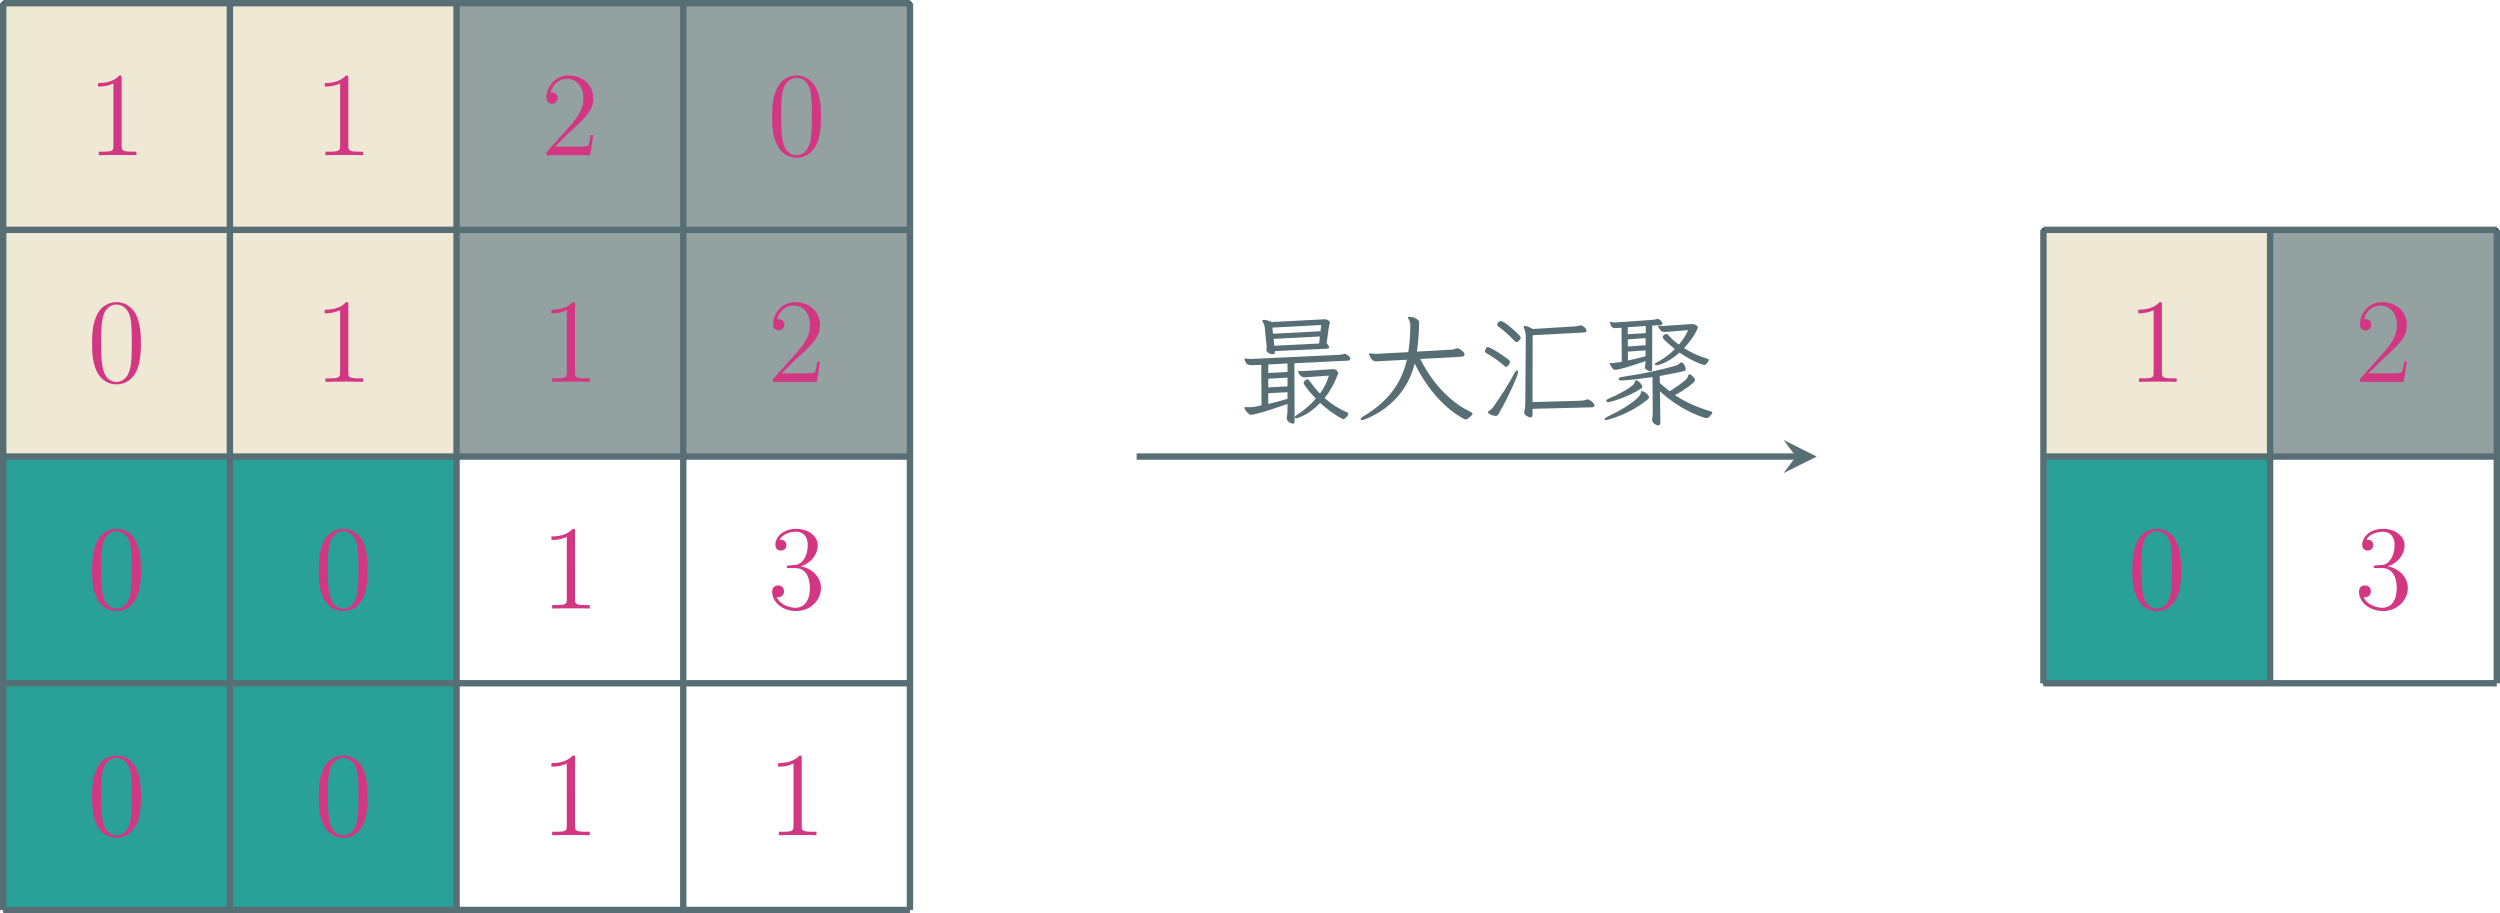 <?xml version="1.0" encoding="UTF-8" standalone="no"?>
<svg
   width="312.613pt"
   height="114.184pt"
   viewBox="0 0 312.613 114.184"
   version="1.1"
   id="svg174"
   sodipodi:docname="pooling-max.svg"
   inkscape:version="1.2.2 (b0a8486541, 2022-12-01)"
   xmlns:inkscape="http://www.inkscape.org/namespaces/inkscape"
   xmlns:sodipodi="http://sodipodi.sourceforge.net/DTD/sodipodi-0.dtd"
   xmlns:xlink="http://www.w3.org/1999/xlink"
   xmlns="http://www.w3.org/2000/svg"
   xmlns:svg="http://www.w3.org/2000/svg">
  <sodipodi:namedview
     id="namedview176"
     pagecolor="#ffffff"
     bordercolor="#666666"
     borderopacity="1.0"
     inkscape:showpageshadow="2"
     inkscape:pageopacity="0.0"
     inkscape:pagecheckerboard="0"
     inkscape:deskcolor="#d1d1d1"
     inkscape:document-units="pt"
     showgrid="false"
     inkscape:zoom="1.2642212"
     inkscape:cx="1571.7186"
     inkscape:cy="439.79645"
     inkscape:window-width="3840"
     inkscape:window-height="2346"
     inkscape:window-x="0"
     inkscape:window-y="54"
     inkscape:window-maximized="1"
     inkscape:current-layer="svg174" />
  <defs
     id="defs32">
    <g
       id="g30">
      <g
         id="glyph-0-0" />
      <g
         id="glyph-0-1">
        <path
           d="m 6.719,-4.797 c 0,-1.25 -0.078,-2.469 -0.609,-3.609 -0.625,-1.234 -1.703,-1.562 -2.438,-1.562 -0.859,0 -1.938,0.422 -2.484,1.672 -0.422,0.953 -0.578,1.875 -0.578,3.5 0,1.453 0.109,2.547 0.656,3.609 0.578,1.141 1.609,1.5 2.391,1.5 1.312,0 2.062,-0.781 2.5,-1.641 0.531,-1.125 0.562,-2.609 0.562,-3.469 z m -3.062,4.812 C 3.188,0.016 2.203,-0.25 1.922,-1.891 1.75,-2.797 1.75,-3.938 1.75,-4.984 c 0,-1.219 0,-2.328 0.25,-3.219 0.25,-1 1.016,-1.469 1.656,-1.469 0.578,0 1.438,0.344 1.734,1.625 0.188,0.859 0.188,2.047 0.188,3.062 0,1.016 0,2.156 -0.156,3.062 C 5.125,-0.266 4.188,0.016 3.656,0.016 Z m 0,0"
           id="path3" />
      </g>
      <g
         id="glyph-0-2">
        <path
           d="m 4.312,-9.609 c 0,-0.344 0,-0.359 -0.297,-0.359 -0.359,0.406 -1.109,0.953 -2.656,0.953 v 0.438 c 0.344,0 1.094,0 1.922,-0.391 v 7.812 c 0,0.547 -0.047,0.719 -1.359,0.719 H 1.453 V 0 C 1.859,-0.031 3.312,-0.031 3.812,-0.031 c 0.5,0 1.938,0 2.344,0.031 V -0.438 H 5.688 c -1.328,0 -1.375,-0.172 -1.375,-0.719 z m 0,0"
           id="path6" />
      </g>
      <g
         id="glyph-0-3">
        <path
           d="M 2.766,-5.391 C 2.5,-5.375 2.438,-5.359 2.438,-5.219 c 0,0.156 0.078,0.156 0.359,0.156 h 0.688 c 1.266,0 1.844,1.047 1.844,2.484 0,1.969 -1.016,2.484 -1.766,2.484 -0.719,0 -1.938,-0.344 -2.375,-1.328 0.484,0.078 0.906,-0.203 0.906,-0.734 0,-0.438 -0.312,-0.734 -0.734,-0.734 -0.359,0 -0.75,0.203 -0.75,0.781 0,1.328 1.344,2.422 3,2.422 1.797,0 3.109,-1.359 3.109,-2.875 0,-1.375 -1.109,-2.469 -2.547,-2.719 C 5.469,-5.656 6.312,-6.75 6.312,-7.922 c 0,-1.188 -1.234,-2.047 -2.688,-2.047 -1.5,0 -2.609,0.906 -2.609,2 0,0.609 0.469,0.719 0.688,0.719 0.328,0 0.688,-0.219 0.688,-0.672 0,-0.484 -0.359,-0.688 -0.703,-0.688 -0.078,0 -0.109,0 -0.156,0.016 0.562,-1.016 1.984,-1.016 2.047,-1.016 0.5,0 1.484,0.219 1.484,1.688 0,0.281 -0.047,1.125 -0.484,1.766 -0.453,0.672 -0.969,0.719 -1.375,0.719 z m 0,0"
           id="path9" />
      </g>
      <g
         id="glyph-0-4">
        <path
           d="M 6.594,-2.516 H 6.266 c -0.047,0.25 -0.156,1.078 -0.312,1.312 C 5.844,-1.062 5,-1.062 4.547,-1.062 h -2.781 c 0.406,-0.344 1.328,-1.312 1.719,-1.672 2.281,-2.094 3.109,-2.875 3.109,-4.359 0,-1.719 -1.359,-2.875 -3.094,-2.875 -1.75,0 -2.766,1.484 -2.766,2.766 0,0.766 0.656,0.766 0.703,0.766 0.312,0 0.703,-0.219 0.703,-0.703 0,-0.422 -0.281,-0.703 -0.703,-0.703 -0.125,0 -0.156,0 -0.203,0.016 0.281,-1.016 1.094,-1.719 2.062,-1.719 1.281,0 2.062,1.078 2.062,2.453 0,1.281 -0.734,2.391 -1.594,3.344 l -3.031,3.391 V 0 h 5.469 z m 0,0"
           id="path12" />
      </g>
      <g
         id="glyph-1-0">
        <path
           d="M 1.484,4.328 H 6.5 V -11.438 H 1.484 Z M 2.641,3.25 V 2.734 L 3.734,2 H 2.641 V 1.453 h 2.625 V 2 H 4.75 L 3.656,2.734 H 5.266 V 3.25 Z m 0,-2.141 v -1.781 h 2.625 v 1.781 z m 0,-2.734 v -1.781 h 0.531 v 1.266 H 4.75 V -2.906 H 4.219 v 0.391 H 3.672 V -3.406 h 1.594 V -1.625 Z m 0,-2.156 V -4.312 H 4.75 v -1.031 h 0.516 v 1.562 z m 0,-0.891 V -5.188 h 1.031 V -5.766 H 2.641 V -6.281 h 2.625 v 0.516 H 4.219 v 1.094 z m 0,-2.047 V -8.359 H 4.219 v 1.094 h 1.047 v 0.547 z m 0,-2.062 v -0.5 h 1.031 V -9.891 H 2.656 v -0.5 h 2.609 v 0.5 H 4.219 v 0.609 h 1.047 v 0.5 z m 0.531,9.359 H 4.75 V -0.188 H 3.172 Z m 0,-7.844 h 0.5 V -7.812 h -0.5 z m 0,0"
           id="path15" />
      </g>
      <g
         id="glyph-1-1">
        <path
           d="m 3.188,-11.344 c 0,0.031 0.047,0.125 0.141,0.281 0.094,0.172 0.156,0.375 0.172,0.594 L 3.703,-8.5 c 0.016,0.125 0.031,0.266 0.031,0.375 0,0.109 -0.016,0.25 -0.031,0.391 V -7.688 c 0,0.266 0.422,0.531 0.797,0.531 0.188,0 0.266,-0.094 0.266,-0.266 L 4.75,-7.547 11.156,-7.844 c 0.234,-0.016 0.391,-0.016 0.391,-0.203 0,-0.062 -0.109,-0.25 -0.312,-0.516 l 0.328,-2.281 c 0.016,-0.047 0.031,-0.078 0.062,-0.125 0.016,-0.031 0.031,-0.094 0.031,-0.156 0,-0.156 -0.312,-0.406 -0.656,-0.406 l -6.594,0.344 c -0.469,-0.188 -0.797,-0.266 -0.953,-0.266 -0.172,0 -0.266,0.031 -0.266,0.109 z m 7.375,0.531 -0.094,0.781 -5.938,0.312 -0.078,-0.766 z M 10.391,-9.375 10.297,-8.5 4.688,-8.219 4.609,-9.078 Z m -9.375,2.734 c -0.047,0 -0.062,0.016 -0.062,0.047 0,0.031 0.031,0.141 0.094,0.312 0.125,0.344 0.375,0.5 0.781,0.5 h 0.188 c 0.047,0 0.109,0 0.188,-0.016 l 0.859,-0.031 0.031,5.062 C 2.375,-0.594 1.906,-0.531 1.688,-0.531 c -0.219,0 -0.375,0 -0.516,-0.016 -0.141,-0.016 -0.219,0.016 -0.219,0.062 0,0.047 0.031,0.141 0.109,0.281 0.141,0.25 0.531,0.641 0.703,0.641 0.078,0 0.531,-0.109 1.328,-0.312 0.797,-0.234 1.875,-0.578 3.25,-1.062 v 0.375 c 0,0.516 -0.016,0.859 -0.047,1.031 C 6.266,0.625 6.25,0.734 6.25,0.766 V 0.844 c 0,0.312 0.297,0.531 0.531,0.625 0.125,0.047 0.188,0.062 0.203,0.062 0.172,0 0.25,-0.109 0.25,-0.297 L 7.203,-6.031 13.969,-6.359 C 14.109,-6.375 14.188,-6.469 14.188,-6.625 c 0,-0.156 -0.141,-0.312 -0.453,-0.484 -0.094,-0.078 -0.172,-0.109 -0.219,-0.109 -0.047,0 -0.141,0.016 -0.234,0.062 -0.125,0.047 -0.328,0.062 -0.594,0.078 L 1.719,-6.562 C 1.5,-6.562 1.281,-6.594 1.016,-6.641 Z M 6.344,-6 v 1.062 L 3.938,-4.812 V -5.875 Z m 2.234,1.734 c 0.094,0 0.219,-0.016 0.375,-0.031 l 2.562,-0.188 c -0.203,0.75 -0.578,1.5 -1.109,2.25 -0.438,-0.453 -0.891,-1 -1.391,-1.688 -0.062,-0.062 -0.125,-0.109 -0.188,-0.109 -0.125,0 -0.469,0.266 -0.469,0.453 0,0.078 0.109,0.297 0.375,0.625 0.234,0.344 0.625,0.797 1.156,1.344 C 9.188,-0.812 8.438,-0.156 7.594,0.375 7.359,0.516 7.266,0.625 7.266,0.734 c 0,0.078 0.047,0.125 0.156,0.125 0.109,0 0.297,-0.062 0.609,-0.203 0.812,-0.344 1.609,-0.906 2.391,-1.719 0.797,0.719 1.594,1.297 2.359,1.75 0.312,0.188 0.5,0.266 0.547,0.266 0.125,0 0.359,-0.172 0.5,-0.391 0.078,-0.109 0.109,-0.203 0.109,-0.281 0,-0.078 -0.031,-0.125 -0.109,-0.156 -1.016,-0.422 -1.969,-1.031 -2.844,-1.797 0.672,-0.828 1.219,-1.891 1.438,-2.438 0.109,-0.266 0.156,-0.438 0.203,-0.5 0.047,-0.047 0.062,-0.094 0.062,-0.156 0,-0.125 -0.172,-0.531 -0.641,-0.531 l -3.781,0.25 c -0.141,0 -0.297,-0.016 -0.5,-0.047 -0.078,0 -0.094,0.031 -0.094,0.062 0.125,0.516 0.422,0.766 0.906,0.766 z m -2.234,0.031 v 1.094 l -2.406,0.125 V -4.094 Z M 3.938,-0.938 v -1.344 l 2.406,-0.125 v 0.828 C 5.25,-1.266 4.438,-1.047 3.938,-0.938 Z m 0,0"
           id="path18" />
      </g>
      <g
         id="glyph-1-2">
        <path
           d="m 1.656,-7.281 c -0.078,0 -0.109,0.031 -0.109,0.078 0,0.047 0.031,0.156 0.094,0.297 0.156,0.422 0.422,0.641 0.797,0.641 L 6.266,-6.469 C 5.719,-4.078 4.438,-1.547 0.828,0.609 0.594,0.75 0.5,0.875 0.5,0.969 c 0,0.078 0.062,0.125 0.172,0.125 C 0.719,1.094 0.875,1.047 1.141,0.938 1.406,0.844 1.75,0.672 2.172,0.453 4.266,-0.641 6.453,-2.703 7.25,-6 9.031,-2.344 11.422,-0.188 13.094,0.75 13.375,0.922 13.547,1 13.594,1 13.75,1 14,0.859 14.312,0.547 c 0.125,-0.125 0.172,-0.219 0.172,-0.281 0,-0.062 -0.078,-0.125 -0.266,-0.219 C 13.312,-0.391 12.484,-0.938 11.703,-1.625 10.188,-2.922 8.938,-4.578 7.953,-6.562 l 5.125,-0.281 c 0.266,-0.016 0.406,-0.109 0.406,-0.281 0,-0.188 -0.172,-0.406 -0.547,-0.641 -0.141,-0.094 -0.234,-0.141 -0.297,-0.141 -0.078,0 -0.156,0.016 -0.266,0.062 -0.109,0.047 -0.266,0.094 -0.484,0.109 l -4.359,0.25 c 0.156,-1.031 0.234,-2.219 0.281,-3.562 v -0.031 c 0,-0.328 -0.25,-0.516 -0.688,-0.672 -0.219,-0.062 -0.391,-0.094 -0.516,-0.094 -0.125,0 -0.188,0.031 -0.188,0.078 0,0.062 0.016,0.125 0.062,0.203 0.141,0.234 0.219,0.5 0.219,0.75 0,1.25 -0.094,2.375 -0.25,3.391 l -4.062,0.219 c -0.297,0 -0.547,-0.031 -0.734,-0.078 z m 0,0"
           id="path21" />
      </g>
      <g
         id="glyph-1-3">
        <path
           d="M 7,-9.531 13.406,-9.875 c 0.234,-0.016 0.328,-0.078 0.328,-0.219 0,-0.203 -0.156,-0.391 -0.469,-0.594 -0.125,-0.062 -0.219,-0.094 -0.266,-0.094 -0.047,0 -0.109,0.016 -0.188,0.062 -0.094,0.031 -0.25,0.062 -0.484,0.078 l -5.312,0.328 C 6.562,-10.578 6.25,-10.688 6.109,-10.688 c -0.156,0 -0.234,0.031 -0.234,0.125 0,0.062 0.047,0.203 0.141,0.406 0.078,0.219 0.125,0.484 0.125,0.812 l -0.062,8.375 c 0,0.156 -0.016,0.312 -0.031,0.453 L 5.938,0.094 c 0,0.297 0.297,0.5 0.562,0.594 0.109,0.047 0.188,0.062 0.219,0.062 0.188,0 0.266,-0.141 0.266,-0.391 v -0.688 l 7.406,-0.188 c 0.219,-0.016 0.344,-0.094 0.344,-0.234 0,-0.188 -0.281,-0.469 -0.562,-0.641 -0.125,-0.078 -0.234,-0.125 -0.281,-0.125 -0.047,0 -0.141,0.016 -0.25,0.062 C 13.516,-1.406 13.312,-1.359 13,-1.344 l -6.016,0.172 v -1.531 z M 2.328,0.562 H 2.406 C 2.5,0.562 2.594,0.516 2.672,0.422 2.75,0.312 2.828,0.156 2.969,-0.109 c 1.078,-1.859 2.203,-4.438 2.203,-4.781 0,-0.172 -0.031,-0.25 -0.109,-0.25 -0.094,0 -0.219,0.125 -0.375,0.422 C 3.953,-3.375 3.109,-2.016 2.109,-0.609 1.922,-0.359 1.75,-0.188 1.625,-0.125 1.469,-0.047 1.391,0.031 1.391,0.109 c 0,0.062 0.094,0.141 0.297,0.25 C 1.875,0.469 2.078,0.531 2.328,0.562 Z M 4.156,-6.234 c 0,-0.078 -0.094,-0.188 -0.25,-0.312 C 3.281,-7 2.734,-7.359 2.25,-7.656 1.766,-7.922 1.484,-8.062 1.375,-8.062 c -0.188,0 -0.344,0.484 -0.344,0.5 0,0.109 0.078,0.219 0.234,0.297 0.734,0.438 1.312,0.828 1.719,1.172 0.406,0.344 0.625,0.516 0.688,0.516 0.109,0 0.484,-0.281 0.484,-0.656 z m 1.281,-2.812 c 0.047,-0.094 0.078,-0.141 0.078,-0.188 0,-0.234 -1.375,-1.453 -1.969,-1.828 -0.312,-0.172 -0.484,-0.266 -0.531,-0.266 -0.125,0 -0.453,0.25 -0.453,0.453 0,0.109 0.078,0.219 0.25,0.328 0.656,0.484 1.281,1.047 1.891,1.703 0.141,0.109 0.234,0.172 0.312,0.172 0.125,0 0.312,-0.172 0.422,-0.375 z m 0,0"
           id="path24" />
      </g>
      <g
         id="glyph-1-4">
        <path
           d="M 6.125,-7.641 6.109,-6.906 C 5.312,-6.688 4.594,-6.516 3.922,-6.375 L 3.906,-7.484 Z m 0,-1.531 V -8.281 L 3.906,-8.125 V -9.016 Z M 6.141,-10.688 v 0.891 l -2.25,0.141 v -0.875 z m 1.625,-0.062 c -0.078,0 -0.094,0.031 -0.094,0.062 0.047,0.234 0.375,0.75 0.766,0.75 0.188,0 0.359,-0.016 0.516,-0.031 l 2.484,-0.203 c -0.25,0.609 -0.641,1.203 -1.141,1.812 C 9.75,-8.75 9.375,-9.078 9.172,-9.328 c -0.219,-0.25 -0.359,-0.375 -0.422,-0.375 -0.141,0 -0.484,0.156 -0.484,0.453 0,0.125 0.406,0.531 1.234,1.203 0.156,0.141 0.25,0.219 0.281,0.25 C 9.141,-7.156 8.422,-6.625 7.625,-6.188 7.391,-6.078 7.281,-5.969 7.281,-5.875 c 0,0.062 0.062,0.094 0.203,0.094 0.141,0 0.359,-0.047 0.672,-0.172 C 8.891,-6.234 9.625,-6.719 10.359,-7.359 11.375,-6.688 12.25,-6.219 13,-5.953 c 0.297,0.109 0.438,0.141 0.453,0.141 0.25,0 0.578,-0.484 0.578,-0.641 0,-0.078 -0.062,-0.109 -0.172,-0.141 -1,-0.281 -1.984,-0.719 -2.922,-1.328 0.672,-0.734 1.203,-1.453 1.547,-2.156 0.109,-0.25 0.172,-0.391 0.172,-0.406 0,-0.25 -0.406,-0.453 -0.688,-0.453 l -3.703,0.25 c -0.141,0 -0.297,-0.016 -0.5,-0.062 z m -1.75,5.234 c 0,0.078 0.031,0.141 0.109,0.203 0.25,0.203 0.453,0.281 0.625,0.281 0.141,0 0.188,-0.062 0.188,-0.219 l 0.016,-5.484 1.078,-0.078 c 0.125,-0.016 0.203,-0.078 0.203,-0.188 0,-0.234 -0.453,-0.578 -0.578,-0.578 -0.078,0 -0.156,0.016 -0.234,0.047 -0.094,0.031 -0.25,0.062 -0.484,0.078 L 2.25,-11.125 c -0.172,0 -0.266,-0.016 -0.344,-0.047 -0.078,-0.016 -0.141,-0.031 -0.188,-0.031 -0.031,0 -0.047,0.016 -0.047,0.062 0.078,0.375 0.188,0.578 0.312,0.641 0.125,0.047 0.219,0.078 0.297,0.078 H 2.438 c 0.047,0 0.109,0 0.188,-0.016 l 0.484,-0.031 0.031,4.266 c -0.688,0.094 -1.062,0.156 -1.125,0.156 L 1.719,-6.062 c -0.062,0 -0.094,0.031 -0.094,0.078 l 0.078,0.188 c 0.219,0.391 0.406,0.594 0.609,0.594 0.406,0 1.656,-0.359 3.797,-1.094 v 0.156 c 0,0.156 -0.031,0.359 -0.094,0.625 z m 4.328,-0.469 c -0.109,0.125 -0.25,0.188 -0.406,0.234 C 8.109,-5.203 5.844,-4.719 3.141,-4.312 2.875,-4.281 2.75,-4.188 2.75,-4.062 c 0,0.125 0.109,0.188 0.359,0.188 H 3.188 C 4.203,-3.938 5.469,-4.078 6.984,-4.297 L 7.016,0.031 C 7.016,0.391 6.984,0.719 6.938,1 v 0.094 c 0,0.234 0.406,0.641 0.766,0.641 0.172,0 0.266,-0.109 0.266,-0.344 l -0.047,-3.906 c 1.266,1.156 2.609,2.031 3.969,2.672 0.547,0.25 0.984,0.422 1.312,0.531 0.312,0.109 0.484,0.156 0.484,0.156 0.203,0 0.422,-0.156 0.656,-0.453 0.094,-0.125 0.125,-0.203 0.125,-0.219 0,-0.078 -0.078,-0.156 -0.266,-0.203 C 12.469,-0.562 11,-1.219 9.797,-2.047 c 1,-0.516 2.516,-1.578 2.516,-1.875 0,-0.078 -0.047,-0.172 -0.125,-0.281 C 11.922,-4.5 11.75,-4.656 11.609,-4.656 c -0.078,0 -0.156,0.078 -0.188,0.25 C 11.375,-4.25 11.281,-4.094 11.156,-3.984 10.672,-3.547 9.984,-3.062 9.125,-2.531 8.625,-2.922 8.219,-3.266 7.906,-3.562 l -0.016,-0.875 c 1.031,-0.188 2.047,-0.375 3.031,-0.609 0.141,-0.016 0.219,-0.094 0.219,-0.234 0,-0.125 -0.031,-0.25 -0.094,-0.406 C 10.812,-6.156 10.594,-6.25 10.344,-5.984 Z M 1.484,-1.594 c -0.188,0.078 -0.281,0.172 -0.281,0.281 0,0.094 0.094,0.141 0.25,0.141 0.344,0 2.594,-0.672 4.109,-1.703 0.109,-0.062 0.156,-0.141 0.156,-0.234 0,-0.078 -0.047,-0.172 -0.156,-0.312 -0.25,-0.312 -0.469,-0.484 -0.625,-0.484 -0.062,0 -0.125,0.094 -0.188,0.266 -0.062,0.156 -0.141,0.281 -0.234,0.359 -0.672,0.547 -1.688,1.109 -3.031,1.688 z M 6.406,-1.516 C 6.5,-1.594 6.547,-1.672 6.547,-1.75 c 0,-0.234 -0.188,-0.453 -0.562,-0.688 C 5.844,-2.5 5.75,-2.547 5.672,-2.547 c -0.078,0 -0.141,0.094 -0.156,0.25 C 5.469,-1.688 3.5,-0.438 2.422,0.125 1.875,0.391 1.5,0.562 1.312,0.672 1.109,0.766 1,0.859 1,0.938 c 0,0.094 0.047,0.141 0.141,0.141 0.094,0 0.344,-0.062 0.75,-0.188 C 3.562,0.359 5.062,-0.438 6.406,-1.516 Z m 0,0"
           id="path27" />
      </g>
    </g>
  </defs>
  <g
     id="g405"
     transform="translate(-93,-72)">
    <path
       fill-rule="nonzero"
       fill="#eee8d5"
       fill-opacity="1"
       stroke-width="0.399"
       stroke-linecap="butt"
       stroke-linejoin="miter"
       stroke="#002b36"
       stroke-opacity="1"
       stroke-miterlimit="10"
       d="M 4.375e-4,56.694 H 56.692 V 113.386 H 4.375e-4 V 56.694"
       transform="matrix(1,0,0,-1,93.398,185.784)"
       id="path36" />
    <path
       fill-rule="nonzero"
       fill="#93a1a1"
       fill-opacity="1"
       stroke-width="0.399"
       stroke-linecap="butt"
       stroke-linejoin="miter"
       stroke="#002b36"
       stroke-opacity="1"
       stroke-miterlimit="10"
       d="M 56.692,56.694 H 113.387 V 113.386 H 56.692 V 56.694"
       transform="matrix(1,0,0,-1,93.398,185.784)"
       id="path38" />
    <path
       fill-rule="nonzero"
       fill="#2aa198"
       fill-opacity="1"
       stroke-width="0.399"
       stroke-linecap="butt"
       stroke-linejoin="miter"
       stroke="#002b36"
       stroke-opacity="1"
       stroke-miterlimit="10"
       d="M 4.375e-4,-0.001 H 56.692 V 56.694 H 4.375e-4 V -0.001"
       transform="matrix(1,0,0,-1,93.398,185.784)"
       id="path40" />
    <path
       fill-rule="nonzero"
       fill="#eee8d5"
       fill-opacity="1"
       stroke-width="0.399"
       stroke-linecap="butt"
       stroke-linejoin="miter"
       stroke="#002b36"
       stroke-opacity="1"
       stroke-miterlimit="10"
       d="m 255.122,56.694 h 28.348 V 85.042 H 255.122 V 56.694"
       transform="matrix(1,0,0,-1,93.398,185.784)"
       id="path42" />
    <path
       fill-rule="nonzero"
       fill="#93a1a1"
       fill-opacity="1"
       stroke-width="0.399"
       stroke-linecap="butt"
       stroke-linejoin="miter"
       stroke="#002b36"
       stroke-opacity="1"
       stroke-miterlimit="10"
       d="m 283.469,56.694 h 28.348 V 85.042 H 283.469 V 56.694"
       transform="matrix(1,0,0,-1,93.398,185.784)"
       id="path44" />
    <path
       fill-rule="nonzero"
       fill="#2aa198"
       fill-opacity="1"
       stroke-width="0.399"
       stroke-linecap="butt"
       stroke-linejoin="miter"
       stroke="#002b36"
       stroke-opacity="1"
       stroke-miterlimit="10"
       d="m 255.122,28.346 h 28.348 V 56.694 H 255.122 V 28.346"
       transform="matrix(1,0,0,-1,93.398,185.784)"
       id="path46" />
    <path
       fill="none"
       stroke-width="0.797"
       stroke-linecap="butt"
       stroke-linejoin="miter"
       stroke="#586e75"
       stroke-opacity="1"
       stroke-miterlimit="10"
       d="M 4.375e-4,-0.001 V 113.386"
       transform="matrix(1,0,0,-1,93.398,185.784)"
       id="path48" />
    <path
       fill="none"
       stroke-width="0.797"
       stroke-linecap="butt"
       stroke-linejoin="miter"
       stroke="#586e75"
       stroke-opacity="1"
       stroke-miterlimit="10"
       d="M 4.375e-4,-0.001 H 113.387"
       transform="matrix(1,0,0,-1,93.398,185.784)"
       id="path50" />
    <path
       fill="none"
       stroke-width="0.797"
       stroke-linecap="butt"
       stroke-linejoin="miter"
       stroke="#586e75"
       stroke-opacity="1"
       stroke-miterlimit="10"
       d="M 28.348,-0.001 V 113.386"
       transform="matrix(1,0,0,-1,93.398,185.784)"
       id="path52" />
    <path
       fill="none"
       stroke-width="0.797"
       stroke-linecap="butt"
       stroke-linejoin="miter"
       stroke="#586e75"
       stroke-opacity="1"
       stroke-miterlimit="10"
       d="M 4.375e-4,28.346 H 113.387"
       transform="matrix(1,0,0,-1,93.398,185.784)"
       id="path54" />
    <path
       fill="none"
       stroke-width="0.797"
       stroke-linecap="butt"
       stroke-linejoin="miter"
       stroke="#586e75"
       stroke-opacity="1"
       stroke-miterlimit="10"
       d="M 56.692,-0.001 V 113.386"
       transform="matrix(1,0,0,-1,93.398,185.784)"
       id="path56" />
    <path
       fill="none"
       stroke-width="0.797"
       stroke-linecap="butt"
       stroke-linejoin="miter"
       stroke="#586e75"
       stroke-opacity="1"
       stroke-miterlimit="10"
       d="M 4.375e-4,56.694 H 113.387"
       transform="matrix(1,0,0,-1,93.398,185.784)"
       id="path58" />
    <path
       fill="none"
       stroke-width="0.797"
       stroke-linecap="butt"
       stroke-linejoin="miter"
       stroke="#586e75"
       stroke-opacity="1"
       stroke-miterlimit="10"
       d="M 85.04,-0.001 V 113.386"
       transform="matrix(1,0,0,-1,93.398,185.784)"
       id="path60" />
    <path
       fill="none"
       stroke-width="0.797"
       stroke-linecap="butt"
       stroke-linejoin="miter"
       stroke="#586e75"
       stroke-opacity="1"
       stroke-miterlimit="10"
       d="M 4.375e-4,85.042 H 113.387"
       transform="matrix(1,0,0,-1,93.398,185.784)"
       id="path62" />
    <path
       fill="none"
       stroke-width="0.797"
       stroke-linecap="butt"
       stroke-linejoin="miter"
       stroke="#586e75"
       stroke-opacity="1"
       stroke-miterlimit="10"
       d="M 113.387,-0.001 V 113.386"
       transform="matrix(1,0,0,-1,93.398,185.784)"
       id="path64" />
    <path
       fill="none"
       stroke-width="0.797"
       stroke-linecap="butt"
       stroke-linejoin="miter"
       stroke="#586e75"
       stroke-opacity="1"
       stroke-miterlimit="10"
       d="M 4.375e-4,113.386 H 113.387"
       transform="matrix(1,0,0,-1,93.398,185.784)"
       id="path66" />
    <g
       fill="#d33682"
       fill-opacity="1"
       id="g70">
      <use
         xlink:href="#glyph-0-1"
         x="103.9"
         y="176.444"
         id="use68" />
    </g>
    <g
       fill="#d33682"
       fill-opacity="1"
       id="g74">
      <use
         xlink:href="#glyph-0-1"
         x="132.246"
         y="176.444"
         id="use72" />
    </g>
    <g
       fill="#d33682"
       fill-opacity="1"
       id="g78">
      <use
         xlink:href="#glyph-0-2"
         x="160.593"
         y="176.444"
         id="use76" />
    </g>
    <g
       fill="#d33682"
       fill-opacity="1"
       id="g82">
      <use
         xlink:href="#glyph-0-2"
         x="188.94"
         y="176.444"
         id="use80" />
    </g>
    <g
       fill="#d33682"
       fill-opacity="1"
       id="g86">
      <use
         xlink:href="#glyph-0-1"
         x="103.9"
         y="148.097"
         id="use84" />
    </g>
    <g
       fill="#d33682"
       fill-opacity="1"
       id="g90">
      <use
         xlink:href="#glyph-0-1"
         x="132.246"
         y="148.097"
         id="use88" />
    </g>
    <g
       fill="#d33682"
       fill-opacity="1"
       id="g94">
      <use
         xlink:href="#glyph-0-2"
         x="160.593"
         y="148.097"
         id="use92" />
    </g>
    <g
       fill="#d33682"
       fill-opacity="1"
       id="g98">
      <use
         xlink:href="#glyph-0-3"
         x="188.94"
         y="148.097"
         id="use96" />
    </g>
    <g
       fill="#d33682"
       fill-opacity="1"
       id="g102">
      <use
         xlink:href="#glyph-0-1"
         x="103.9"
         y="119.75"
         id="use100" />
    </g>
    <g
       fill="#d33682"
       fill-opacity="1"
       id="g106">
      <use
         xlink:href="#glyph-0-2"
         x="132.246"
         y="119.75"
         id="use104" />
    </g>
    <g
       fill="#d33682"
       fill-opacity="1"
       id="g110">
      <use
         xlink:href="#glyph-0-2"
         x="160.593"
         y="119.75"
         id="use108" />
    </g>
    <g
       fill="#d33682"
       fill-opacity="1"
       id="g114">
      <use
         xlink:href="#glyph-0-4"
         x="188.94"
         y="119.75"
         id="use112" />
    </g>
    <g
       fill="#d33682"
       fill-opacity="1"
       id="g118">
      <use
         xlink:href="#glyph-0-2"
         x="103.9"
         y="91.404"
         id="use116" />
    </g>
    <g
       fill="#d33682"
       fill-opacity="1"
       id="g122">
      <use
         xlink:href="#glyph-0-2"
         x="132.246"
         y="91.404"
         id="use120" />
    </g>
    <g
       fill="#d33682"
       fill-opacity="1"
       id="g126">
      <use
         xlink:href="#glyph-0-4"
         x="160.593"
         y="91.404"
         id="use124" />
    </g>
    <g
       fill="#d33682"
       fill-opacity="1"
       id="g130">
      <use
         xlink:href="#glyph-0-1"
         x="188.94"
         y="91.404"
         id="use128" />
    </g>
    <path
       fill="none"
       stroke-width="0.797"
       stroke-linecap="butt"
       stroke-linejoin="miter"
       stroke="#586e75"
       stroke-opacity="1"
       stroke-miterlimit="10"
       d="m 141.735,56.694 h 82.449"
       transform="matrix(1,0,0,-1,93.398,185.784)"
       id="path132" />
    <path
       fill-rule="nonzero"
       fill="#586e75"
       fill-opacity="1"
       d="m 320.172,129.09 -4.145,-2.07 1.555,2.07 -1.555,2.074"
       id="path134" />
    <g
       fill="#586e75"
       fill-opacity="1"
       id="g144">
      <use
         xlink:href="#glyph-1-1"
         x="247.652"
         y="123.452"
         id="use136" />
      <use
         xlink:href="#glyph-1-2"
         x="262.652"
         y="123.452"
         id="use138" />
      <use
         xlink:href="#glyph-1-3"
         x="277.652"
         y="123.452"
         id="use140" />
      <use
         xlink:href="#glyph-1-4"
         x="292.652"
         y="123.452"
         id="use142" />
    </g>
    <path
       fill="none"
       stroke-width="0.797"
       stroke-linecap="butt"
       stroke-linejoin="miter"
       stroke="#586e75"
       stroke-opacity="1"
       stroke-miterlimit="10"
       d="M 255.122,28.346 V 85.042"
       transform="matrix(1,0,0,-1,93.398,185.784)"
       id="path146" />
    <path
       fill="none"
       stroke-width="0.797"
       stroke-linecap="butt"
       stroke-linejoin="miter"
       stroke="#586e75"
       stroke-opacity="1"
       stroke-miterlimit="10"
       d="m 255.122,28.346 h 56.695"
       transform="matrix(1,0,0,-1,93.398,185.784)"
       id="path148" />
    <path
       fill="none"
       stroke-width="0.797"
       stroke-linecap="butt"
       stroke-linejoin="miter"
       stroke="#586e75"
       stroke-opacity="1"
       stroke-miterlimit="10"
       d="M 283.469,28.346 V 85.042"
       transform="matrix(1,0,0,-1,93.398,185.784)"
       id="path150" />
    <path
       fill="none"
       stroke-width="0.797"
       stroke-linecap="butt"
       stroke-linejoin="miter"
       stroke="#586e75"
       stroke-opacity="1"
       stroke-miterlimit="10"
       d="m 255.122,56.694 h 56.695"
       transform="matrix(1,0,0,-1,93.398,185.784)"
       id="path152" />
    <path
       fill="none"
       stroke-width="0.797"
       stroke-linecap="butt"
       stroke-linejoin="miter"
       stroke="#586e75"
       stroke-opacity="1"
       stroke-miterlimit="10"
       d="M 311.817,28.346 V 85.042"
       transform="matrix(1,0,0,-1,93.398,185.784)"
       id="path154" />
    <path
       fill="none"
       stroke-width="0.797"
       stroke-linecap="butt"
       stroke-linejoin="miter"
       stroke="#586e75"
       stroke-opacity="1"
       stroke-miterlimit="10"
       d="m 255.122,85.042 h 56.695"
       transform="matrix(1,0,0,-1,93.398,185.784)"
       id="path156" />
    <g
       fill="#d33682"
       fill-opacity="1"
       id="g160">
      <use
         xlink:href="#glyph-0-1"
         x="359.021"
         y="148.097"
         id="use158" />
    </g>
    <g
       fill="#d33682"
       fill-opacity="1"
       id="g164">
      <use
         xlink:href="#glyph-0-3"
         x="387.368"
         y="148.097"
         id="use162" />
    </g>
    <g
       fill="#d33682"
       fill-opacity="1"
       id="g168">
      <use
         xlink:href="#glyph-0-2"
         x="359.021"
         y="119.75"
         id="use166" />
    </g>
    <g
       fill="#d33682"
       fill-opacity="1"
       id="g172">
      <use
         xlink:href="#glyph-0-4"
         x="387.368"
         y="119.75"
         id="use170" />
    </g>
  </g>
</svg>
